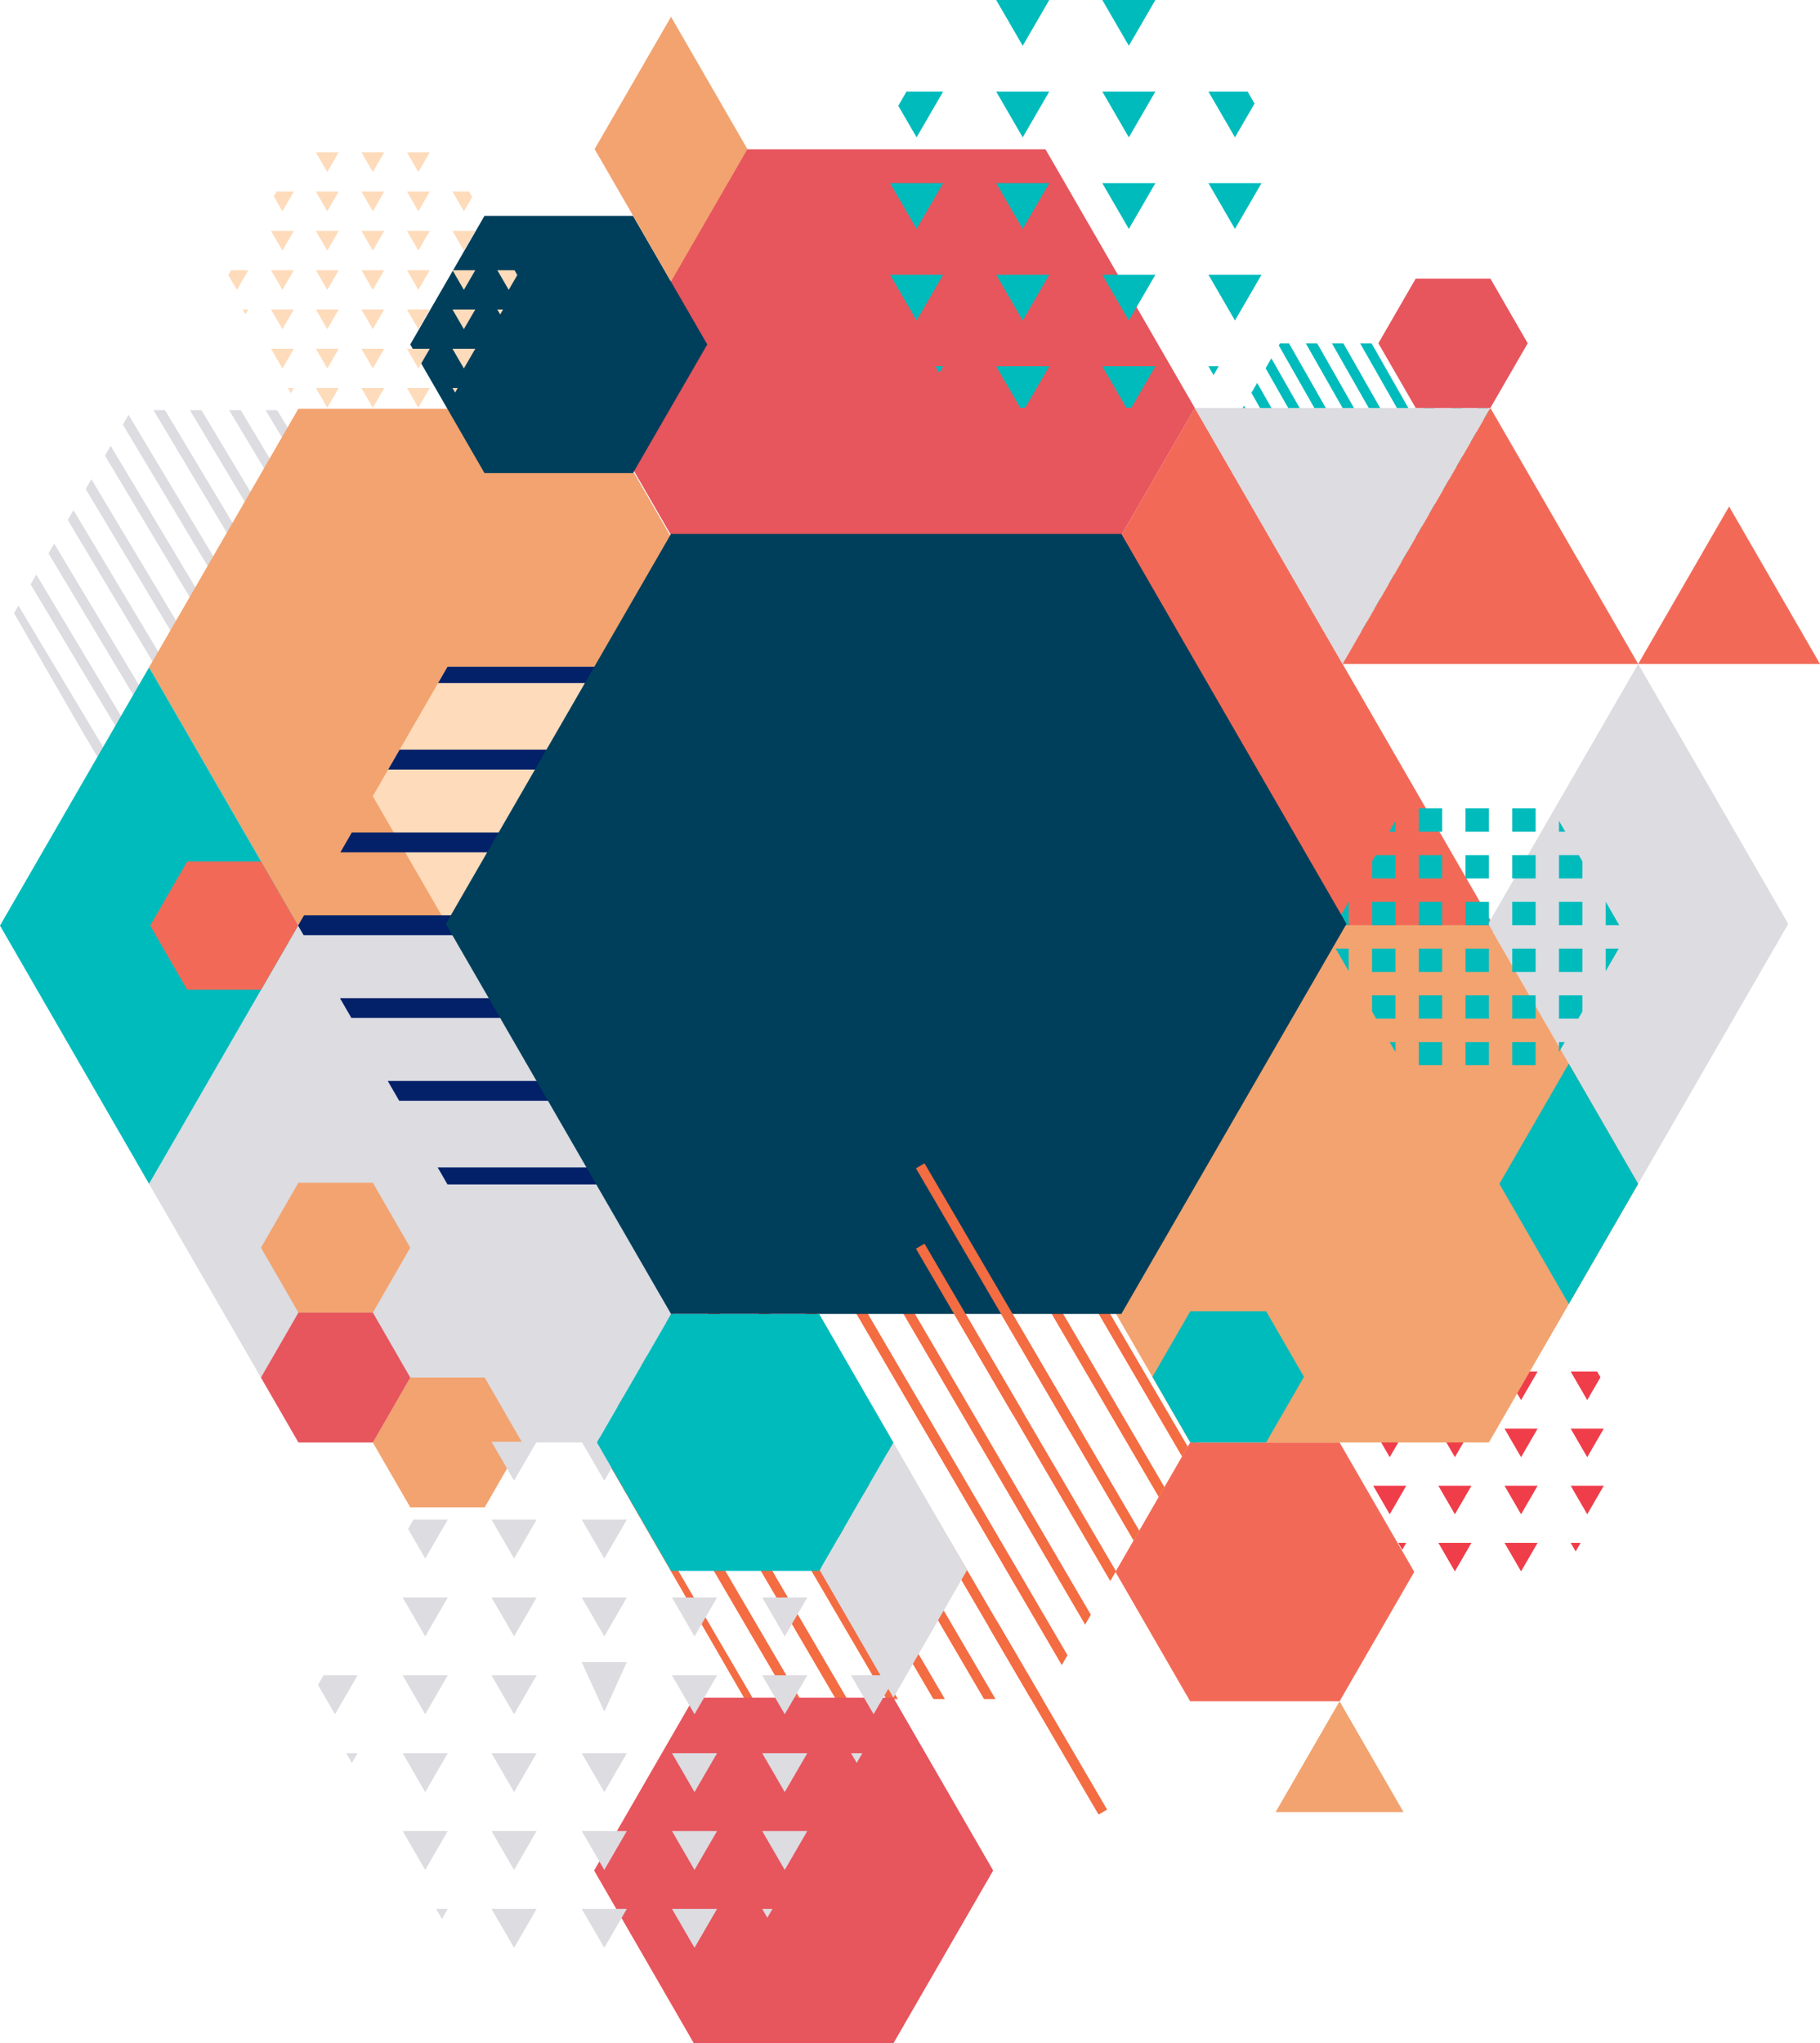 <?xml version="1.0" encoding="UTF-8" standalone="no"?>
<!-- Generator: Adobe Illustrator 17.0.0, SVG Export Plug-In . SVG Version: 6.00 Build 0)  -->

<svg
   xmlns:dc="http://purl.org/dc/elements/1.1/"
   xmlns:cc="http://creativecommons.org/ns#"
   xmlns:rdf="http://www.w3.org/1999/02/22-rdf-syntax-ns#"
   xmlns:svg="http://www.w3.org/2000/svg"
   xmlns="http://www.w3.org/2000/svg"
   xmlns:xlink="http://www.w3.org/1999/xlink"
   xmlns:sodipodi="http://sodipodi.sourceforge.net/DTD/sodipodi-0.dtd"
   xmlns:inkscape="http://www.inkscape.org/namespaces/inkscape"
   version="1.1"
   id="Layer_1"
   x="0px"
   y="0px"
   width="366.991px"
   height="411.979px"
   viewBox="0 0 366.991 411.979"
   enable-background="new 0 0 366.991 411.979"
   xml:space="preserve"
   inkscape:version="0.91 r13725"
   sodipodi:docname="bg2pattern.svg"><defs
     id="defs811" /><sodipodi:namedview
     pagecolor="#ffffff"
     bordercolor="#666666"
     borderopacity="1"
     objecttolerance="10"
     gridtolerance="10"
     guidetolerance="10"
     inkscape:pageopacity="0"
     inkscape:pageshadow="2"
     inkscape:window-width="640"
     inkscape:window-height="480"
     id="namedview809"
     showgrid="false"
     inkscape:zoom="0.57284473"
     inkscape:cx="183.4955"
     inkscape:cy="205.9895"
     inkscape:window-x="0"
     inkscape:window-y="333"
     inkscape:window-maximized="0"
     inkscape:current-layer="Layer_1" /><g
     id="g3"
     transform="matrix(1,0,0,-1,0,411.979)"><g
       id="g5"><g
         id="g7"><defs
           id="defs9"><polygon
             id="SVGID_1_"
             points="292.46,283.239 309.639,312.994 292.46,342.75 258.102,342.75 240.922,312.994 258.102,283.239 " /></defs><clipPath
           id="SVGID_2_"><use
             xlink:href="#SVGID_1_"
             overflow="visible"
             id="use13"
             style="overflow:visible"
             x="0"
             y="0"
             width="100%"
             height="100%" /></clipPath><line
           clip-path="url(#SVGID_2_)"
           stroke-miterlimit="10"
           x1="200.895"
           y1="319.629"
           x2="297.3"
           y2="150.221"
           id="line15"
           style="fill:none;stroke:#00bbbc;stroke-width:2;stroke-miterlimit:10" /><line
           clip-path="url(#SVGID_2_)"
           stroke-miterlimit="10"
           x1="209.173"
           y1="324.341"
           x2="305.579"
           y2="154.933"
           id="line17"
           style="fill:none;stroke:#00bbbc;stroke-width:2;stroke-miterlimit:10" /><line
           clip-path="url(#SVGID_2_)"
           stroke-miterlimit="10"
           x1="217.452"
           y1="329.052"
           x2="313.858"
           y2="159.644"
           id="line19"
           style="fill:none;stroke:#00bbbc;stroke-width:2;stroke-miterlimit:10" /><line
           clip-path="url(#SVGID_2_)"
           stroke-miterlimit="10"
           x1="225.73"
           y1="333.763"
           x2="322.136"
           y2="164.355"
           id="line21"
           style="fill:none;stroke:#00bbbc;stroke-width:2;stroke-miterlimit:10" /><line
           clip-path="url(#SVGID_2_)"
           stroke-miterlimit="10"
           x1="234.009"
           y1="338.474"
           x2="330.415"
           y2="169.066"
           id="line23"
           style="fill:none;stroke:#00bbbc;stroke-width:2;stroke-miterlimit:10" /><line
           clip-path="url(#SVGID_2_)"
           stroke-miterlimit="10"
           x1="167.137"
           y1="301.914"
           x2="263.543"
           y2="132.506"
           id="line25"
           style="fill:none;stroke:#00bbbc;stroke-width:2;stroke-miterlimit:10" /><line
           clip-path="url(#SVGID_2_)"
           stroke-miterlimit="10"
           x1="175.415"
           y1="306.625"
           x2="271.821"
           y2="137.217"
           id="line27"
           style="fill:none;stroke:#00bbbc;stroke-width:2;stroke-miterlimit:10" /><line
           clip-path="url(#SVGID_2_)"
           stroke-miterlimit="10"
           x1="183.694"
           y1="311.336"
           x2="280.1"
           y2="141.928"
           id="line29"
           style="fill:none;stroke:#00bbbc;stroke-width:2;stroke-miterlimit:10" /><line
           clip-path="url(#SVGID_2_)"
           stroke-miterlimit="10"
           x1="191.973"
           y1="316.047"
           x2="288.378"
           y2="146.64"
           id="line31"
           style="fill:none;stroke:#00bbbc;stroke-width:2;stroke-miterlimit:10" /><line
           clip-path="url(#SVGID_2_)"
           stroke-miterlimit="10"
           x1="197.23"
           y1="316.797"
           x2="293.636"
           y2="147.389"
           id="line33"
           style="fill:none;stroke:#00bbbc;stroke-width:2;stroke-miterlimit:10" /><line
           clip-path="url(#SVGID_2_)"
           stroke-miterlimit="10"
           x1="205.509"
           y1="321.508"
           x2="301.914"
           y2="152.1"
           id="line35"
           style="fill:none;stroke:#00bbbc;stroke-width:2;stroke-miterlimit:10" /><line
           clip-path="url(#SVGID_2_)"
           stroke-miterlimit="10"
           x1="213.788"
           y1="326.219"
           x2="310.194"
           y2="156.811"
           id="line37"
           style="fill:none;stroke:#00bbbc;stroke-width:2;stroke-miterlimit:10" /><line
           clip-path="url(#SVGID_2_)"
           stroke-miterlimit="10"
           x1="222.067"
           y1="330.93"
           x2="318.472"
           y2="161.522"
           id="line39"
           style="fill:none;stroke:#00bbbc;stroke-width:2;stroke-miterlimit:10" /><line
           clip-path="url(#SVGID_2_)"
           stroke-miterlimit="10"
           x1="230.345"
           y1="335.642"
           x2="326.751"
           y2="166.233"
           id="line41"
           style="fill:none;stroke:#00bbbc;stroke-width:2;stroke-miterlimit:10" /><line
           clip-path="url(#SVGID_2_)"
           stroke-miterlimit="10"
           x1="163.473"
           y1="299.081"
           x2="259.878"
           y2="129.673"
           id="line43"
           style="fill:none;stroke:#00bbbc;stroke-width:2;stroke-miterlimit:10" /><line
           clip-path="url(#SVGID_2_)"
           stroke-miterlimit="10"
           x1="171.751"
           y1="303.792"
           x2="268.158"
           y2="134.385"
           id="line45"
           style="fill:none;stroke:#00bbbc;stroke-width:2;stroke-miterlimit:10" /><line
           clip-path="url(#SVGID_2_)"
           stroke-miterlimit="10"
           x1="180.03"
           y1="308.504"
           x2="276.436"
           y2="139.096"
           id="line47"
           style="fill:none;stroke:#00bbbc;stroke-width:2;stroke-miterlimit:10" /><line
           clip-path="url(#SVGID_2_)"
           stroke-miterlimit="10"
           x1="188.309"
           y1="313.215"
           x2="284.714"
           y2="143.807"
           id="line49"
           style="fill:none;stroke:#00bbbc;stroke-width:2;stroke-miterlimit:10" /><line
           clip-path="url(#SVGID_2_)"
           stroke-miterlimit="10"
           x1="271.592"
           y1="358.74"
           x2="367.998"
           y2="189.332"
           id="line51"
           style="fill:none;stroke:#00bbbc;stroke-width:2;stroke-miterlimit:10" /><line
           clip-path="url(#SVGID_2_)"
           stroke-miterlimit="10"
           x1="279.871"
           y1="363.451"
           x2="376.277"
           y2="194.043"
           id="line53"
           style="fill:none;stroke:#00bbbc;stroke-width:2;stroke-miterlimit:10" /><line
           clip-path="url(#SVGID_2_)"
           stroke-miterlimit="10"
           x1="288.149"
           y1="368.163"
           x2="384.555"
           y2="198.754"
           id="line55"
           style="fill:none;stroke:#00bbbc;stroke-width:2;stroke-miterlimit:10" /><line
           clip-path="url(#SVGID_2_)"
           stroke-miterlimit="10"
           x1="296.428"
           y1="372.874"
           x2="392.833"
           y2="203.466"
           id="line57"
           style="fill:none;stroke:#00bbbc;stroke-width:2;stroke-miterlimit:10" /><line
           clip-path="url(#SVGID_2_)"
           stroke-miterlimit="10"
           x1="304.707"
           y1="377.585"
           x2="401.113"
           y2="208.177"
           id="line59"
           style="fill:none;stroke:#00bbbc;stroke-width:2;stroke-miterlimit:10" /><line
           clip-path="url(#SVGID_2_)"
           stroke-miterlimit="10"
           x1="237.835"
           y1="341.024"
           x2="334.24"
           y2="171.617"
           id="line61"
           style="fill:none;stroke:#00bbbc;stroke-width:2;stroke-miterlimit:10" /><line
           clip-path="url(#SVGID_2_)"
           stroke-miterlimit="10"
           x1="246.113"
           y1="345.736"
           x2="342.519"
           y2="176.328"
           id="line63"
           style="fill:none;stroke:#00bbbc;stroke-width:2;stroke-miterlimit:10" /><line
           clip-path="url(#SVGID_2_)"
           stroke-miterlimit="10"
           x1="254.391"
           y1="350.447"
           x2="350.797"
           y2="181.039"
           id="line65"
           style="fill:none;stroke:#00bbbc;stroke-width:2;stroke-miterlimit:10" /><line
           clip-path="url(#SVGID_2_)"
           stroke-miterlimit="10"
           x1="262.67"
           y1="355.158"
           x2="359.077"
           y2="185.75"
           id="line67"
           style="fill:none;stroke:#00bbbc;stroke-width:2;stroke-miterlimit:10" /><line
           clip-path="url(#SVGID_2_)"
           stroke-miterlimit="10"
           x1="267.928"
           y1="355.907"
           x2="364.333"
           y2="186.499"
           id="line69"
           style="fill:none;stroke:#00bbbc;stroke-width:2;stroke-miterlimit:10" /><line
           clip-path="url(#SVGID_2_)"
           stroke-miterlimit="10"
           x1="276.207"
           y1="360.619"
           x2="372.613"
           y2="191.211"
           id="line71"
           style="fill:none;stroke:#00bbbc;stroke-width:2;stroke-miterlimit:10" /><line
           clip-path="url(#SVGID_2_)"
           stroke-miterlimit="10"
           x1="284.485"
           y1="365.33"
           x2="380.891"
           y2="195.922"
           id="line73"
           style="fill:none;stroke:#00bbbc;stroke-width:2;stroke-miterlimit:10" /><line
           clip-path="url(#SVGID_2_)"
           stroke-miterlimit="10"
           x1="292.764"
           y1="370.041"
           x2="389.169"
           y2="200.633"
           id="line75"
           style="fill:none;stroke:#00bbbc;stroke-width:2;stroke-miterlimit:10" /><line
           clip-path="url(#SVGID_2_)"
           stroke-miterlimit="10"
           x1="301.043"
           y1="374.752"
           x2="397.449"
           y2="205.344"
           id="line77"
           style="fill:none;stroke:#00bbbc;stroke-width:2;stroke-miterlimit:10" /><line
           clip-path="url(#SVGID_2_)"
           stroke-miterlimit="10"
           x1="242.449"
           y1="342.903"
           x2="338.855"
           y2="173.495"
           id="line79"
           style="fill:none;stroke:#00bbbc;stroke-width:2;stroke-miterlimit:10" /><line
           clip-path="url(#SVGID_2_)"
           stroke-miterlimit="10"
           x1="250.728"
           y1="347.614"
           x2="347.133"
           y2="178.206"
           id="line81"
           style="fill:none;stroke:#00bbbc;stroke-width:2;stroke-miterlimit:10" /><line
           clip-path="url(#SVGID_2_)"
           stroke-miterlimit="10"
           x1="259.006"
           y1="352.326"
           x2="355.413"
           y2="182.918"
           id="line83"
           style="fill:none;stroke:#00bbbc;stroke-width:2;stroke-miterlimit:10" /></g></g><polygon
       points="301.469,224.859 240.922,119.989 180.376,224.859 240.922,329.729 "
       id="polygon85"
       style="fill:#f26a57" /><g
       id="g87"><g
         id="g89"><defs
           id="defs91"><polygon
             id="SVGID_3_"
             points="73.705,247.431 97.33,288.352 73.705,329.272 26.453,329.272 2.827,288.352 26.453,247.431 " /></defs><clipPath
           id="SVGID_4_"><use
             xlink:href="#SVGID_3_"
             overflow="visible"
             id="use95"
             style="overflow:visible"
             x="0"
             y="0"
             width="100%"
             height="100%" /></clipPath><line
           clip-path="url(#SVGID_4_)"
           stroke-miterlimit="10"
           x1="-54.221"
           y1="294.954"
           x2="83.533"
           y2="64.993"
           id="line97"
           style="fill:none;stroke:#dcdce1;stroke-width:2;stroke-miterlimit:10" /><line
           clip-path="url(#SVGID_4_)"
           stroke-miterlimit="10"
           x1="-42.983"
           y1="301.685"
           x2="94.771"
           y2="71.725"
           id="line99"
           style="fill:none;stroke:#dcdce1;stroke-width:2;stroke-miterlimit:10" /><line
           clip-path="url(#SVGID_4_)"
           stroke-miterlimit="10"
           x1="-31.746"
           y1="308.417"
           x2="106.008"
           y2="78.457"
           id="line101"
           style="fill:none;stroke:#dcdce1;stroke-width:2;stroke-miterlimit:10" /><line
           clip-path="url(#SVGID_4_)"
           stroke-miterlimit="10"
           x1="-20.508"
           y1="315.149"
           x2="117.246"
           y2="85.189"
           id="line103"
           style="fill:none;stroke:#dcdce1;stroke-width:2;stroke-miterlimit:10" /><line
           clip-path="url(#SVGID_4_)"
           stroke-miterlimit="10"
           x1="-9.27"
           y1="321.881"
           x2="128.484"
           y2="91.921"
           id="line105"
           style="fill:none;stroke:#dcdce1;stroke-width:2;stroke-miterlimit:10" /><line
           clip-path="url(#SVGID_4_)"
           stroke-miterlimit="10"
           x1="-100.091"
           y1="269.56"
           x2="37.663"
           y2="39.599"
           id="line107"
           style="fill:none;stroke:#dcdce1;stroke-width:2;stroke-miterlimit:10" /><line
           clip-path="url(#SVGID_4_)"
           stroke-miterlimit="10"
           x1="-88.854"
           y1="276.291"
           x2="48.901"
           y2="46.331"
           id="line109"
           style="fill:none;stroke:#dcdce1;stroke-width:2;stroke-miterlimit:10" /><line
           clip-path="url(#SVGID_4_)"
           stroke-miterlimit="10"
           x1="-77.616"
           y1="283.023"
           x2="60.139"
           y2="53.063"
           id="line111"
           style="fill:none;stroke:#dcdce1;stroke-width:2;stroke-miterlimit:10" /><line
           clip-path="url(#SVGID_4_)"
           stroke-miterlimit="10"
           x1="-66.377"
           y1="289.755"
           x2="71.377"
           y2="59.794"
           id="line113"
           style="fill:none;stroke:#dcdce1;stroke-width:2;stroke-miterlimit:10" /><line
           clip-path="url(#SVGID_4_)"
           stroke-miterlimit="10"
           x1="-59.172"
           y1="290.946"
           x2="78.582"
           y2="60.986"
           id="line115"
           style="fill:none;stroke:#dcdce1;stroke-width:2;stroke-miterlimit:10" /><line
           clip-path="url(#SVGID_4_)"
           stroke-miterlimit="10"
           x1="-47.934"
           y1="297.678"
           x2="89.82"
           y2="67.718"
           id="line117"
           style="fill:none;stroke:#dcdce1;stroke-width:2;stroke-miterlimit:10" /><line
           clip-path="url(#SVGID_4_)"
           stroke-miterlimit="10"
           x1="-36.696"
           y1="304.41"
           x2="101.058"
           y2="74.45"
           id="line119"
           style="fill:none;stroke:#dcdce1;stroke-width:2;stroke-miterlimit:10" /><line
           clip-path="url(#SVGID_4_)"
           stroke-miterlimit="10"
           x1="-25.458"
           y1="311.142"
           x2="112.295"
           y2="81.182"
           id="line121"
           style="fill:none;stroke:#dcdce1;stroke-width:2;stroke-miterlimit:10" /><line
           clip-path="url(#SVGID_4_)"
           stroke-miterlimit="10"
           x1="-14.221"
           y1="317.874"
           x2="123.534"
           y2="87.913"
           id="line123"
           style="fill:none;stroke:#dcdce1;stroke-width:2;stroke-miterlimit:10" /><line
           clip-path="url(#SVGID_4_)"
           stroke-miterlimit="10"
           x1="-105.042"
           y1="265.552"
           x2="32.712"
           y2="35.592"
           id="line125"
           style="fill:none;stroke:#dcdce1;stroke-width:2;stroke-miterlimit:10" /><line
           clip-path="url(#SVGID_4_)"
           stroke-miterlimit="10"
           x1="-93.804"
           y1="272.284"
           x2="43.95"
           y2="42.324"
           id="line127"
           style="fill:none;stroke:#dcdce1;stroke-width:2;stroke-miterlimit:10" /><line
           clip-path="url(#SVGID_4_)"
           stroke-miterlimit="10"
           x1="-82.566"
           y1="279.016"
           x2="55.188"
           y2="49.056"
           id="line129"
           style="fill:none;stroke:#dcdce1;stroke-width:2;stroke-miterlimit:10" /><line
           clip-path="url(#SVGID_4_)"
           stroke-miterlimit="10"
           x1="-71.328"
           y1="285.747"
           x2="66.426"
           y2="55.787"
           id="line131"
           style="fill:none;stroke:#dcdce1;stroke-width:2;stroke-miterlimit:10" /><line
           clip-path="url(#SVGID_4_)"
           stroke-miterlimit="10"
           x1="41.78"
           y1="350.899"
           x2="179.534"
           y2="120.939"
           id="line133"
           style="fill:none;stroke:#dcdce1;stroke-width:2;stroke-miterlimit:10" /><line
           clip-path="url(#SVGID_4_)"
           stroke-miterlimit="10"
           x1="53.018"
           y1="357.631"
           x2="190.772"
           y2="127.671"
           id="line135"
           style="fill:none;stroke:#dcdce1;stroke-width:2;stroke-miterlimit:10" /><line
           clip-path="url(#SVGID_4_)"
           stroke-miterlimit="10"
           x1="64.256"
           y1="364.363"
           x2="202.01"
           y2="134.403"
           id="line137"
           style="fill:none;stroke:#dcdce1;stroke-width:2;stroke-miterlimit:10" /><line
           clip-path="url(#SVGID_4_)"
           stroke-miterlimit="10"
           x1="75.494"
           y1="371.095"
           x2="213.248"
           y2="141.135"
           id="line139"
           style="fill:none;stroke:#dcdce1;stroke-width:2;stroke-miterlimit:10" /><line
           clip-path="url(#SVGID_4_)"
           stroke-miterlimit="10"
           x1="86.731"
           y1="377.827"
           x2="224.486"
           y2="147.867"
           id="line141"
           style="fill:none;stroke:#dcdce1;stroke-width:2;stroke-miterlimit:10" /><line
           clip-path="url(#SVGID_4_)"
           stroke-miterlimit="10"
           x1="-4.09"
           y1="325.505"
           x2="133.665"
           y2="95.545"
           id="line143"
           style="fill:none;stroke:#dcdce1;stroke-width:2;stroke-miterlimit:10" /><line
           clip-path="url(#SVGID_4_)"
           stroke-miterlimit="10"
           x1="7.148"
           y1="332.237"
           x2="144.902"
           y2="102.276"
           id="line145"
           style="fill:none;stroke:#dcdce1;stroke-width:2;stroke-miterlimit:10" /><line
           clip-path="url(#SVGID_4_)"
           stroke-miterlimit="10"
           x1="18.386"
           y1="338.969"
           x2="156.14"
           y2="109.008"
           id="line147"
           style="fill:none;stroke:#dcdce1;stroke-width:2;stroke-miterlimit:10" /><line
           clip-path="url(#SVGID_4_)"
           stroke-miterlimit="10"
           x1="29.624"
           y1="345.701"
           x2="167.378"
           y2="115.74"
           id="line149"
           style="fill:none;stroke:#dcdce1;stroke-width:2;stroke-miterlimit:10" /><line
           clip-path="url(#SVGID_4_)"
           stroke-miterlimit="10"
           x1="36.83"
           y1="346.892"
           x2="174.583"
           y2="116.932"
           id="line151"
           style="fill:none;stroke:#dcdce1;stroke-width:2;stroke-miterlimit:10" /><line
           clip-path="url(#SVGID_4_)"
           stroke-miterlimit="10"
           x1="48.067"
           y1="353.624"
           x2="185.821"
           y2="123.663"
           id="line153"
           style="fill:none;stroke:#dcdce1;stroke-width:2;stroke-miterlimit:10" /><line
           clip-path="url(#SVGID_4_)"
           stroke-miterlimit="10"
           x1="59.305"
           y1="360.356"
           x2="197.059"
           y2="130.395"
           id="line155"
           style="fill:none;stroke:#dcdce1;stroke-width:2;stroke-miterlimit:10" /><line
           clip-path="url(#SVGID_4_)"
           stroke-miterlimit="10"
           x1="70.543"
           y1="367.088"
           x2="208.297"
           y2="137.127"
           id="line157"
           style="fill:none;stroke:#dcdce1;stroke-width:2;stroke-miterlimit:10" /><line
           clip-path="url(#SVGID_4_)"
           stroke-miterlimit="10"
           x1="81.781"
           y1="373.82"
           x2="219.535"
           y2="143.859"
           id="line159"
           style="fill:none;stroke:#dcdce1;stroke-width:2;stroke-miterlimit:10" /><line
           clip-path="url(#SVGID_4_)"
           stroke-miterlimit="10"
           x1="2.197"
           y1="328.229"
           x2="139.952"
           y2="98.27"
           id="line161"
           style="fill:none;stroke:#dcdce1;stroke-width:2;stroke-miterlimit:10" /><line
           clip-path="url(#SVGID_4_)"
           stroke-miterlimit="10"
           x1="13.435"
           y1="334.961"
           x2="151.189"
           y2="105.001"
           id="line163"
           style="fill:none;stroke:#dcdce1;stroke-width:2;stroke-miterlimit:10" /><line
           clip-path="url(#SVGID_4_)"
           stroke-miterlimit="10"
           x1="24.673"
           y1="341.693"
           x2="162.427"
           y2="111.733"
           id="line165"
           style="fill:none;stroke:#dcdce1;stroke-width:2;stroke-miterlimit:10" /></g></g><polygon
       points="120.378,225.279 150.484,277.424 120.378,329.569 60.166,329.569 30.06,277.424 60.166,225.279 "
       id="polygon167"
       style="fill:#f2a36f" /><polygon
       points="120.361,225.358 135.425,251.45 120.361,277.541 90.233,277.541 75.17,251.45 90.233,225.358 "
       id="polygon169"
       style="fill:#fedbba" /><g
       id="g171"><g
         id="g173"><defs
           id="defs175"><polygon
             id="SVGID_5_"
             points="210.144,69.414 240.131,121.354 210.144,173.293 150.169,173.293 120.182,121.354 150.169,69.414 " /></defs><clipPath
           id="SVGID_6_"><use
             xlink:href="#SVGID_5_"
             overflow="visible"
             id="use179"
             style="overflow:visible"
             x="0"
             y="0"
             width="100%"
             height="100%" /></clipPath><line
           clip-path="url(#SVGID_6_)"
           stroke-miterlimit="10"
           x1="42.842"
           y1="135.472"
           x2="218.367"
           y2="-164.709"
           id="line181"
           style="fill:none;stroke:#f36c42;stroke-width:2;stroke-miterlimit:10" /><line
           clip-path="url(#SVGID_6_)"
           stroke-miterlimit="10"
           x1="57.511"
           y1="144.049"
           x2="233.037"
           y2="-156.131"
           id="line183"
           style="fill:none;stroke:#f36c42;stroke-width:2;stroke-miterlimit:10" /><line
           clip-path="url(#SVGID_6_)"
           stroke-miterlimit="10"
           x1="72.181"
           y1="152.627"
           x2="247.706"
           y2="-147.554"
           id="line185"
           style="fill:none;stroke:#f36c42;stroke-width:2;stroke-miterlimit:10" /><line
           clip-path="url(#SVGID_6_)"
           stroke-miterlimit="10"
           x1="86.85"
           y1="161.204"
           x2="262.375"
           y2="-138.976"
           id="line187"
           style="fill:none;stroke:#f36c42;stroke-width:2;stroke-miterlimit:10" /><line
           clip-path="url(#SVGID_6_)"
           stroke-miterlimit="10"
           x1="101.52"
           y1="169.782"
           x2="277.045"
           y2="-130.398"
           id="line189"
           style="fill:none;stroke:#f36c42;stroke-width:2;stroke-miterlimit:10" /><line
           clip-path="url(#SVGID_6_)"
           stroke-miterlimit="10"
           x1="-17.006"
           y1="103.162"
           x2="158.52"
           y2="-197.019"
           id="line191"
           style="fill:#022169;stroke:#007481;stroke-width:2;stroke-miterlimit:10" /><line
           clip-path="url(#SVGID_6_)"
           stroke-miterlimit="10"
           x1="-2.337"
           y1="111.74"
           x2="173.189"
           y2="-188.441"
           id="line193"
           style="fill:none;stroke:#f36c42;stroke-width:2;stroke-miterlimit:10" /><line
           clip-path="url(#SVGID_6_)"
           stroke-miterlimit="10"
           x1="12.333"
           y1="120.317"
           x2="187.858"
           y2="-179.863"
           id="line195"
           style="fill:none;stroke:#f36c42;stroke-width:2;stroke-miterlimit:10" /><line
           clip-path="url(#SVGID_6_)"
           stroke-miterlimit="10"
           x1="27.002"
           y1="128.895"
           x2="202.528"
           y2="-171.286"
           id="line197"
           style="fill:none;stroke:#f36c42;stroke-width:2;stroke-miterlimit:10" /><line
           clip-path="url(#SVGID_6_)"
           stroke-miterlimit="10"
           x1="36.365"
           y1="130.342"
           x2="211.891"
           y2="-169.839"
           id="line199"
           style="fill:none;stroke:#f36c42;stroke-width:2;stroke-miterlimit:10" /><line
           clip-path="url(#SVGID_6_)"
           stroke-miterlimit="10"
           x1="51.034"
           y1="138.919"
           x2="226.56"
           y2="-161.261"
           id="line201"
           style="fill:none;stroke:#f36c42;stroke-width:2;stroke-miterlimit:10" /><line
           clip-path="url(#SVGID_6_)"
           stroke-miterlimit="10"
           x1="65.704"
           y1="147.497"
           x2="241.23"
           y2="-152.684"
           id="line203"
           style="fill:none;stroke:#f36c42;stroke-width:2;stroke-miterlimit:10" /><line
           clip-path="url(#SVGID_6_)"
           stroke-miterlimit="10"
           x1="80.373"
           y1="156.075"
           x2="255.899"
           y2="-144.106"
           id="line205"
           style="fill:none;stroke:#f36c42;stroke-width:2;stroke-miterlimit:10" /><line
           clip-path="url(#SVGID_6_)"
           stroke-miterlimit="10"
           x1="95.043"
           y1="164.652"
           x2="270.569"
           y2="-135.528"
           id="line207"
           style="fill:none;stroke:#f36c42;stroke-width:2;stroke-miterlimit:10" /><line
           clip-path="url(#SVGID_6_)"
           stroke-miterlimit="10"
           x1="-23.483"
           y1="98.032"
           x2="152.043"
           y2="-202.148"
           id="line209"
           style="fill:#022169;stroke:#007481;stroke-width:2;stroke-miterlimit:10" /><line
           clip-path="url(#SVGID_6_)"
           stroke-miterlimit="10"
           x1="-8.814"
           y1="106.61"
           x2="166.712"
           y2="-193.571"
           id="line211"
           style="fill:#022169;stroke:#007481;stroke-width:2;stroke-miterlimit:10" /><line
           clip-path="url(#SVGID_6_)"
           stroke-miterlimit="10"
           x1="5.856"
           y1="115.188"
           x2="181.382"
           y2="-184.993"
           id="line213"
           style="fill:none;stroke:#f36c42;stroke-width:2;stroke-miterlimit:10" /><line
           clip-path="url(#SVGID_6_)"
           stroke-miterlimit="10"
           x1="20.525"
           y1="123.765"
           x2="196.051"
           y2="-176.416"
           id="line215"
           style="fill:none;stroke:#f36c42;stroke-width:2;stroke-miterlimit:10" /><line
           clip-path="url(#SVGID_6_)"
           stroke-miterlimit="10"
           x1="168.137"
           y1="206.722"
           x2="343.663"
           y2="-93.459"
           id="line217"
           style="fill:none;stroke:#f36c42;stroke-width:2;stroke-miterlimit:10" /><line
           clip-path="url(#SVGID_6_)"
           stroke-miterlimit="10"
           x1="182.806"
           y1="215.299"
           x2="358.332"
           y2="-84.881"
           id="line219"
           style="fill:none;stroke:#f36c42;stroke-width:2;stroke-miterlimit:10" /><line
           clip-path="url(#SVGID_6_)"
           stroke-miterlimit="10"
           x1="197.476"
           y1="223.877"
           x2="373.001"
           y2="-76.304"
           id="line221"
           style="fill:none;stroke:#f36c42;stroke-width:2;stroke-miterlimit:10" /><line
           clip-path="url(#SVGID_6_)"
           stroke-miterlimit="10"
           x1="212.145"
           y1="232.454"
           x2="387.67"
           y2="-67.726"
           id="line223"
           style="fill:none;stroke:#f36c42;stroke-width:2;stroke-miterlimit:10" /><line
           clip-path="url(#SVGID_6_)"
           stroke-miterlimit="10"
           x1="226.814"
           y1="241.033"
           x2="402.34"
           y2="-59.148"
           id="line225"
           style="fill:none;stroke:#f36c42;stroke-width:2;stroke-miterlimit:10" /><line
           clip-path="url(#SVGID_6_)"
           stroke-miterlimit="10"
           x1="108.289"
           y1="174.412"
           x2="283.815"
           y2="-125.769"
           id="line227"
           style="fill:none;stroke:#f36c42;stroke-width:2;stroke-miterlimit:10" /><line
           clip-path="url(#SVGID_6_)"
           stroke-miterlimit="10"
           x1="122.958"
           y1="182.99"
           x2="298.484"
           y2="-117.191"
           id="line229"
           style="fill:none;stroke:#f36c42;stroke-width:2;stroke-miterlimit:10" /><line
           clip-path="url(#SVGID_6_)"
           stroke-miterlimit="10"
           x1="137.627"
           y1="191.567"
           x2="313.153"
           y2="-108.613"
           id="line231"
           style="fill:none;stroke:#f36c42;stroke-width:2;stroke-miterlimit:10" /><line
           clip-path="url(#SVGID_6_)"
           stroke-miterlimit="10"
           x1="152.297"
           y1="200.145"
           x2="327.823"
           y2="-100.036"
           id="line233"
           style="fill:none;stroke:#f36c42;stroke-width:2;stroke-miterlimit:10" /><line
           clip-path="url(#SVGID_6_)"
           stroke-miterlimit="10"
           x1="161.66"
           y1="201.592"
           x2="337.186"
           y2="-98.589"
           id="line235"
           style="fill:none;stroke:#f36c42;stroke-width:2;stroke-miterlimit:10" /><line
           clip-path="url(#SVGID_6_)"
           stroke-miterlimit="10"
           x1="176.33"
           y1="210.169"
           x2="351.855"
           y2="-90.011"
           id="line237"
           style="fill:none;stroke:#f36c42;stroke-width:2;stroke-miterlimit:10" /><line
           clip-path="url(#SVGID_6_)"
           stroke-miterlimit="10"
           x1="190.999"
           y1="218.747"
           x2="366.525"
           y2="-81.434"
           id="line239"
           style="fill:none;stroke:#f36c42;stroke-width:2;stroke-miterlimit:10" /><line
           clip-path="url(#SVGID_6_)"
           stroke-miterlimit="10"
           x1="205.669"
           y1="227.325"
           x2="381.194"
           y2="-72.856"
           id="line241"
           style="fill:none;stroke:#f36c42;stroke-width:2;stroke-miterlimit:10" /><line
           clip-path="url(#SVGID_6_)"
           stroke-miterlimit="10"
           x1="220.338"
           y1="235.903"
           x2="395.864"
           y2="-64.278"
           id="line243"
           style="fill:none;stroke:#f36c42;stroke-width:2;stroke-miterlimit:10" /><line
           clip-path="url(#SVGID_6_)"
           stroke-miterlimit="10"
           x1="116.481"
           y1="177.86"
           x2="292.007"
           y2="-122.321"
           id="line245"
           style="fill:none;stroke:#f36c42;stroke-width:2;stroke-miterlimit:10" /><line
           clip-path="url(#SVGID_6_)"
           stroke-miterlimit="10"
           x1="131.151"
           y1="186.438"
           x2="306.676"
           y2="-113.743"
           id="line247"
           style="fill:none;stroke:#f36c42;stroke-width:2;stroke-miterlimit:10" /><line
           clip-path="url(#SVGID_6_)"
           stroke-miterlimit="10"
           x1="145.82"
           y1="195.015"
           x2="321.346"
           y2="-105.166"
           id="line249"
           style="fill:none;stroke:#f36c42;stroke-width:2;stroke-miterlimit:10" /></g></g><polygon
       points="360.587,225.702 330.33,173.293 300.072,225.702 330.33,278.109 "
       id="polygon251"
       style="fill:#dcdce1" /><polygon
       points="270.725,278.109 240.922,329.729 300.527,329.729 "
       id="polygon253"
       style="fill:#dcdce1" /><polygon
       points="300.527,329.729 270.725,278.109 330.33,278.109 "
       id="polygon255"
       style="fill:#f26a57" /><polygon
       points="348.66,309.859 330.33,278.109 366.991,278.109 "
       id="polygon257"
       style="fill:#f26a57" /><polygon
       points="270.113,68.962 257.219,46.629 283.006,46.629 "
       id="polygon259"
       style="fill:#f2a36f" /><polygon
       points="120.378,121.148 150.484,173.293 120.378,225.438 60.166,225.438 30.06,173.293 60.166,121.148 "
       id="polygon261"
       style="fill:#dcdce1" /><polygon
       points="210.816,277.583 240.922,329.729 210.816,381.874 150.605,381.874 120.499,329.729 150.605,277.583 "
       id="polygon263"
       style="fill:#e7555d" /><polygon
       points="300.525,329.729 308.053,342.768 300.525,355.808 285.468,355.808 277.94,342.768 285.468,329.729 "
       id="polygon265"
       style="fill:#e7555d" /><polygon
       points="60.12,225.359 30.06,173.293 0,225.359 30.06,277.424 "
       id="polygon267"
       style="fill:#00bbbc" /><polygon
       points="52.662,212.44 60.12,225.358 52.662,238.277 37.744,238.277 30.286,225.358 37.744,212.44 "
       id="polygon269"
       style="fill:#f26a57" /><polygon
       points="127.641,316.595 142.615,342.529 127.641,368.463 97.695,368.463 82.722,342.529 97.695,316.595 "
       id="polygon271"
       style="fill:#003f5b" /><polygon
       points="75.184,147.329 82.722,160.418 75.184,173.509 60.172,173.509 52.626,160.418 60.184,147.329 "
       id="polygon273"
       style="fill:#f2a36f" /><polygon
       points="97.733,108.059 105.271,121.148 97.733,134.238 82.722,134.238 75.175,121.148 82.733,108.059 "
       id="polygon275"
       style="fill:#f2a36f" /><polygon
       points="75.184,121.148 82.722,134.238 75.184,147.329 60.172,147.329 52.626,134.238 60.184,121.148 "
       id="polygon277"
       style="fill:#e7555d" /><polygon
       points="194.999,95.415 180.143,69.682 165.286,95.415 180.143,121.148 "
       id="polygon279"
       style="fill:#dcdce1" /><polygon
       points="119.902,381.917 135.307,408.598 150.71,381.917 135.307,355.236 "
       id="polygon281"
       style="fill:#f2a36f" /><polygon
       points="239.985,121.148 224.92,95.055 239.985,68.962 270.116,68.962 285.18,95.055 270.116,121.148 "
       id="polygon283"
       style="fill:#f26a57" /><polygon
       points="180.148,0 200.265,34.842 180.148,69.684 139.917,69.684 119.8,34.842 139.917,0 "
       id="polygon285"
       style="fill:#e7555d" /><g
       id="g287"><g
         id="g289"><defs
           id="defs291"><polygon
             id="SVGID_7_"
             points="315.345,95.055 330.357,121.056 315.345,147.057 285.322,147.057 270.31,121.056 285.322,95.055 " /></defs><clipPath
           id="SVGID_8_"><use
             xlink:href="#SVGID_7_"
             overflow="visible"
             id="use295"
             style="overflow:visible"
             x="0"
             y="0"
             width="100%"
             height="100%" /></clipPath><polygon
           clip-path="url(#SVGID_8_)"
           points="263.55,146.958 270.222,146.958 266.886,141.202 "
           id="polygon297"
           style="fill:#ef3d49" /><polygon
           clip-path="url(#SVGID_8_)"
           points="276.893,146.958 283.565,146.958 280.229,141.202 "
           id="polygon299"
           style="fill:#ef3d49" /><polygon
           clip-path="url(#SVGID_8_)"
           points="290.035,146.958 296.706,146.958 293.37,141.202 "
           id="polygon301"
           style="fill:#ef3d49" /><polygon
           clip-path="url(#SVGID_8_)"
           points="303.377,146.958 310.048,146.958 306.713,141.202 "
           id="polygon303"
           style="fill:#ef3d49" /><polygon
           clip-path="url(#SVGID_8_)"
           points="316.72,146.958 323.391,146.958 320.056,141.202 "
           id="polygon305"
           style="fill:#ef3d49" /><polygon
           clip-path="url(#SVGID_8_)"
           points="330.063,146.958 336.735,146.958 333.399,141.202 "
           id="polygon307"
           style="fill:#ef3d49" /><polygon
           clip-path="url(#SVGID_8_)"
           points="343.204,146.958 349.875,146.958 346.539,141.202 "
           id="polygon309"
           style="fill:#ef3d49" /><polygon
           clip-path="url(#SVGID_8_)"
           points="356.547,146.958 363.218,146.958 359.882,141.202 "
           id="polygon311"
           style="fill:#ef3d49" /><polygon
           clip-path="url(#SVGID_8_)"
           points="263.55,135.446 270.222,135.446 266.886,129.69 "
           id="polygon313"
           style="fill:#ef3d49" /><polygon
           clip-path="url(#SVGID_8_)"
           points="276.893,135.446 283.565,135.446 280.229,129.69 "
           id="polygon315"
           style="fill:#ef3d49" /><polygon
           clip-path="url(#SVGID_8_)"
           points="290.035,135.446 296.706,135.446 293.37,129.69 "
           id="polygon317"
           style="fill:#ef3d49" /><polygon
           clip-path="url(#SVGID_8_)"
           points="303.377,135.446 310.048,135.446 306.713,129.69 "
           id="polygon319"
           style="fill:#ef3d49" /><polygon
           clip-path="url(#SVGID_8_)"
           points="316.72,135.446 323.391,135.446 320.056,129.69 "
           id="polygon321"
           style="fill:#ef3d49" /><polygon
           clip-path="url(#SVGID_8_)"
           points="330.063,135.446 336.735,135.446 333.399,129.69 "
           id="polygon323"
           style="fill:#ef3d49" /><polygon
           clip-path="url(#SVGID_8_)"
           points="343.204,135.446 349.875,135.446 346.539,129.69 "
           id="polygon325"
           style="fill:#ef3d49" /><polygon
           clip-path="url(#SVGID_8_)"
           points="356.547,135.446 363.218,135.446 359.882,129.69 "
           id="polygon327"
           style="fill:#ef3d49" /><polygon
           clip-path="url(#SVGID_8_)"
           points="263.55,123.934 270.222,123.934 266.886,118.178 "
           id="polygon329"
           style="fill:#ef3d49" /><polygon
           clip-path="url(#SVGID_8_)"
           points="276.893,123.934 283.565,123.934 280.229,118.178 "
           id="polygon331"
           style="fill:#ef3d49" /><polygon
           clip-path="url(#SVGID_8_)"
           points="290.035,123.934 296.706,123.934 293.371,118.178 "
           id="polygon333"
           style="fill:#ef3d49" /><polygon
           clip-path="url(#SVGID_8_)"
           points="303.377,123.934 310.048,123.934 306.713,118.178 "
           id="polygon335"
           style="fill:#ef3d49" /><polygon
           clip-path="url(#SVGID_8_)"
           points="316.72,123.934 323.391,123.934 320.056,118.178 "
           id="polygon337"
           style="fill:#ef3d49" /><polygon
           clip-path="url(#SVGID_8_)"
           points="330.063,123.934 336.735,123.934 333.399,118.178 "
           id="polygon339"
           style="fill:#ef3d49" /><polygon
           clip-path="url(#SVGID_8_)"
           points="343.204,123.934 349.875,123.934 346.539,118.178 "
           id="polygon341"
           style="fill:#ef3d49" /><polygon
           clip-path="url(#SVGID_8_)"
           points="356.547,123.934 363.218,123.934 359.882,118.178 "
           id="polygon343"
           style="fill:#ef3d49" /><polygon
           clip-path="url(#SVGID_8_)"
           points="263.55,112.422 270.222,112.422 266.886,106.666 "
           id="polygon345"
           style="fill:#ef3d49" /><polygon
           clip-path="url(#SVGID_8_)"
           points="276.893,112.422 283.565,112.422 280.229,106.666 "
           id="polygon347"
           style="fill:#ef3d49" /><polygon
           clip-path="url(#SVGID_8_)"
           points="290.035,112.422 296.706,112.422 293.37,106.666 "
           id="polygon349"
           style="fill:#ef3d49" /><polygon
           clip-path="url(#SVGID_8_)"
           points="303.377,112.422 310.048,112.422 306.713,106.666 "
           id="polygon351"
           style="fill:#ef3d49" /><polygon
           clip-path="url(#SVGID_8_)"
           points="316.72,112.422 323.391,112.422 320.056,106.666 "
           id="polygon353"
           style="fill:#ef3d49" /><polygon
           clip-path="url(#SVGID_8_)"
           points="330.063,112.422 336.735,112.422 333.399,106.666 "
           id="polygon355"
           style="fill:#ef3d49" /><polygon
           clip-path="url(#SVGID_8_)"
           points="343.204,112.422 349.875,112.422 346.539,106.666 "
           id="polygon357"
           style="fill:#ef3d49" /><polygon
           clip-path="url(#SVGID_8_)"
           points="356.547,112.422 363.218,112.422 359.882,106.666 "
           id="polygon359"
           style="fill:#ef3d49" /><polygon
           clip-path="url(#SVGID_8_)"
           points="263.55,100.91 270.222,100.91 266.886,95.154 "
           id="polygon361"
           style="fill:#ef3d49" /><polygon
           clip-path="url(#SVGID_8_)"
           points="276.893,100.91 283.565,100.91 280.229,95.154 "
           id="polygon363"
           style="fill:#ef3d49" /><polygon
           clip-path="url(#SVGID_8_)"
           points="290.035,100.91 296.706,100.91 293.37,95.154 "
           id="polygon365"
           style="fill:#ef3d49" /><polygon
           clip-path="url(#SVGID_8_)"
           points="303.377,100.91 310.048,100.91 306.713,95.154 "
           id="polygon367"
           style="fill:#ef3d49" /><polygon
           clip-path="url(#SVGID_8_)"
           points="316.72,100.91 323.391,100.91 320.056,95.154 "
           id="polygon369"
           style="fill:#ef3d49" /><polygon
           clip-path="url(#SVGID_8_)"
           points="330.063,100.91 336.735,100.91 333.399,95.154 "
           id="polygon371"
           style="fill:#ef3d49" /><polygon
           clip-path="url(#SVGID_8_)"
           points="343.204,100.91 349.875,100.91 346.539,95.154 "
           id="polygon373"
           style="fill:#ef3d49" /><polygon
           clip-path="url(#SVGID_8_)"
           points="356.547,100.91 363.218,100.91 359.882,95.154 "
           id="polygon375"
           style="fill:#ef3d49" /><polygon
           clip-path="url(#SVGID_8_)"
           points="263.55,89.398 270.222,89.398 266.886,83.643 "
           id="polygon377"
           style="fill:#ef3d49" /><polygon
           clip-path="url(#SVGID_8_)"
           points="276.893,89.398 283.565,89.398 280.229,83.643 "
           id="polygon379"
           style="fill:#ef3d49" /><polygon
           clip-path="url(#SVGID_8_)"
           points="290.035,89.398 296.706,89.398 293.371,83.643 "
           id="polygon381"
           style="fill:#ef3d49" /><polygon
           clip-path="url(#SVGID_8_)"
           points="303.377,89.398 310.048,89.398 306.713,83.643 "
           id="polygon383"
           style="fill:#ef3d49" /><polygon
           clip-path="url(#SVGID_8_)"
           points="316.72,89.398 323.391,89.398 320.056,83.643 "
           id="polygon385"
           style="fill:#ef3d49" /><polygon
           clip-path="url(#SVGID_8_)"
           points="330.063,89.398 336.735,89.398 333.399,83.643 "
           id="polygon387"
           style="fill:#ef3d49" /><polygon
           clip-path="url(#SVGID_8_)"
           points="343.204,89.398 349.875,89.398 346.539,83.643 "
           id="polygon389"
           style="fill:#ef3d49" /><polygon
           clip-path="url(#SVGID_8_)"
           points="356.547,89.398 363.218,89.398 359.882,83.643 "
           id="polygon391"
           style="fill:#ef3d49" /><polygon
           clip-path="url(#SVGID_8_)"
           points="263.55,77.886 270.222,77.886 266.886,72.13 "
           id="polygon393"
           style="fill:#ef3d49" /><polygon
           clip-path="url(#SVGID_8_)"
           points="276.893,77.886 283.565,77.886 280.229,72.13 "
           id="polygon395"
           style="fill:#ef3d49" /><polygon
           clip-path="url(#SVGID_8_)"
           points="290.035,77.886 296.706,77.886 293.37,72.13 "
           id="polygon397"
           style="fill:#ef3d49" /><polygon
           clip-path="url(#SVGID_8_)"
           points="303.377,77.886 310.048,77.886 306.713,72.13 "
           id="polygon399"
           style="fill:#ef3d49" /><polygon
           clip-path="url(#SVGID_8_)"
           points="316.72,77.886 323.391,77.886 320.056,72.13 "
           id="polygon401"
           style="fill:#ef3d49" /><polygon
           clip-path="url(#SVGID_8_)"
           points="330.063,77.886 336.735,77.886 333.399,72.13 "
           id="polygon403"
           style="fill:#ef3d49" /><polygon
           clip-path="url(#SVGID_8_)"
           points="343.204,77.886 349.875,77.886 346.539,72.13 "
           id="polygon405"
           style="fill:#ef3d49" /><polygon
           clip-path="url(#SVGID_8_)"
           points="356.547,77.886 363.218,77.886 359.882,72.13 "
           id="polygon407"
           style="fill:#ef3d49" /><polygon
           clip-path="url(#SVGID_8_)"
           points="263.55,66.374 270.222,66.374 266.886,60.618 "
           id="polygon409"
           style="fill:#ef3d49" /><polygon
           clip-path="url(#SVGID_8_)"
           points="276.893,66.374 283.565,66.374 280.229,60.618 "
           id="polygon411"
           style="fill:#ef3d49" /><polygon
           clip-path="url(#SVGID_8_)"
           points="290.035,66.374 296.706,66.374 293.37,60.618 "
           id="polygon413"
           style="fill:#ef3d49" /><polygon
           clip-path="url(#SVGID_8_)"
           points="303.377,66.374 310.048,66.374 306.713,60.618 "
           id="polygon415"
           style="fill:#ef3d49" /><polygon
           clip-path="url(#SVGID_8_)"
           points="316.72,66.374 323.391,66.374 320.056,60.618 "
           id="polygon417"
           style="fill:#ef3d49" /><polygon
           clip-path="url(#SVGID_8_)"
           points="330.063,66.374 336.735,66.374 333.399,60.618 "
           id="polygon419"
           style="fill:#ef3d49" /><polygon
           clip-path="url(#SVGID_8_)"
           points="343.204,66.374 349.875,66.374 346.539,60.618 "
           id="polygon421"
           style="fill:#ef3d49" /><polygon
           clip-path="url(#SVGID_8_)"
           points="356.547,66.374 363.218,66.374 359.882,60.618 "
           id="polygon423"
           style="fill:#ef3d49" /><polygon
           clip-path="url(#SVGID_8_)"
           points="263.55,54.862 270.222,54.862 266.886,49.106 "
           id="polygon425"
           style="fill:#ef3d49" /><polygon
           clip-path="url(#SVGID_8_)"
           points="276.893,54.862 283.565,54.862 280.229,49.106 "
           id="polygon427"
           style="fill:#ef3d49" /><polygon
           clip-path="url(#SVGID_8_)"
           points="290.035,54.862 296.706,54.862 293.37,49.106 "
           id="polygon429"
           style="fill:#ef3d49" /><polygon
           clip-path="url(#SVGID_8_)"
           points="303.377,54.862 310.048,54.862 306.713,49.106 "
           id="polygon431"
           style="fill:#ef3d49" /><polygon
           clip-path="url(#SVGID_8_)"
           points="316.72,54.862 323.391,54.862 320.056,49.106 "
           id="polygon433"
           style="fill:#ef3d49" /><polygon
           clip-path="url(#SVGID_8_)"
           points="330.063,54.862 336.735,54.862 333.399,49.106 "
           id="polygon435"
           style="fill:#ef3d49" /><polygon
           clip-path="url(#SVGID_8_)"
           points="343.204,54.862 349.875,54.862 346.539,49.106 "
           id="polygon437"
           style="fill:#ef3d49" /><polygon
           clip-path="url(#SVGID_8_)"
           points="356.547,54.862 363.218,54.862 359.882,49.106 "
           id="polygon439"
           style="fill:#ef3d49" /><polygon
           clip-path="url(#SVGID_8_)"
           points="263.55,43.35 270.222,43.35 266.886,37.594 "
           id="polygon441"
           style="fill:#ef3d49" /><polygon
           clip-path="url(#SVGID_8_)"
           points="276.893,43.35 283.565,43.35 280.229,37.594 "
           id="polygon443"
           style="fill:#ef3d49" /><polygon
           clip-path="url(#SVGID_8_)"
           points="290.035,43.35 296.706,43.35 293.37,37.594 "
           id="polygon445"
           style="fill:#ef3d49" /><polygon
           clip-path="url(#SVGID_8_)"
           points="303.377,43.35 310.048,43.35 306.713,37.594 "
           id="polygon447"
           style="fill:#ef3d49" /><polygon
           clip-path="url(#SVGID_8_)"
           points="316.72,43.35 323.391,43.35 320.056,37.594 "
           id="polygon449"
           style="fill:#ef3d49" /><polygon
           clip-path="url(#SVGID_8_)"
           points="330.063,43.35 336.735,43.35 333.399,37.594 "
           id="polygon451"
           style="fill:#ef3d49" /><polygon
           clip-path="url(#SVGID_8_)"
           points="343.204,43.35 349.875,43.35 346.539,37.594 "
           id="polygon453"
           style="fill:#ef3d49" /><polygon
           clip-path="url(#SVGID_8_)"
           points="356.547,43.35 363.218,43.35 359.882,37.594 "
           id="polygon455"
           style="fill:#ef3d49" /><polygon
           clip-path="url(#SVGID_8_)"
           points="263.55,31.838 270.222,31.838 266.886,26.083 "
           id="polygon457"
           style="fill:#ef3d49" /><polygon
           clip-path="url(#SVGID_8_)"
           points="276.893,31.838 283.565,31.838 280.229,26.083 "
           id="polygon459"
           style="fill:#ef3d49" /><polygon
           clip-path="url(#SVGID_8_)"
           points="290.035,31.838 296.706,31.838 293.37,26.083 "
           id="polygon461"
           style="fill:#ef3d49" /><polygon
           clip-path="url(#SVGID_8_)"
           points="303.377,31.838 310.048,31.838 306.713,26.083 "
           id="polygon463"
           style="fill:#ef3d49" /><polygon
           clip-path="url(#SVGID_8_)"
           points="316.72,31.838 323.391,31.838 320.056,26.083 "
           id="polygon465"
           style="fill:#ef3d49" /><polygon
           clip-path="url(#SVGID_8_)"
           points="330.063,31.838 336.735,31.838 333.399,26.083 "
           id="polygon467"
           style="fill:#ef3d49" /><polygon
           clip-path="url(#SVGID_8_)"
           points="343.204,31.838 349.875,31.838 346.539,26.083 "
           id="polygon469"
           style="fill:#ef3d49" /><polygon
           clip-path="url(#SVGID_8_)"
           points="356.547,31.838 363.218,31.838 359.882,26.083 "
           id="polygon471"
           style="fill:#ef3d49" /></g></g><g
       id="g473"><defs
         id="defs475"><polygon
           id="SVGID_9_"
           points="90.027,329.814 104.879,355.538 90.027,381.262 60.324,381.262 45.472,355.538 60.324,329.814 " /></defs><clipPath
         id="SVGID_10_"><use
           xlink:href="#SVGID_9_"
           overflow="visible"
           id="use479"
           style="overflow:visible"
           x="0"
           y="0"
           width="100%"
           height="100%" /></clipPath><polygon
         clip-path="url(#SVGID_10_)"
         points="63.699,381.262 68.289,381.262 65.994,377.301 "
         id="polygon481"
         style="fill:#fedbba" /><polygon
         clip-path="url(#SVGID_10_)"
         points="72.88,381.262 77.471,381.262 75.175,377.301 "
         id="polygon483"
         style="fill:#fedbba" /><polygon
         clip-path="url(#SVGID_10_)"
         points="82.062,381.262 86.652,381.262 84.357,377.301 "
         id="polygon485"
         style="fill:#fedbba" /><polygon
         clip-path="url(#SVGID_10_)"
         points="54.657,373.341 59.247,373.341 56.952,369.38 "
         id="polygon487"
         style="fill:#fedbba" /><polygon
         clip-path="url(#SVGID_10_)"
         points="63.699,373.341 68.289,373.341 65.994,369.38 "
         id="polygon489"
         style="fill:#fedbba" /><polygon
         clip-path="url(#SVGID_10_)"
         points="72.88,373.341 77.471,373.341 75.175,369.38 "
         id="polygon491"
         style="fill:#fedbba" /><polygon
         clip-path="url(#SVGID_10_)"
         points="82.062,373.341 86.652,373.341 84.357,369.38 "
         id="polygon493"
         style="fill:#fedbba" /><polygon
         clip-path="url(#SVGID_10_)"
         points="91.243,373.341 95.834,373.341 93.538,369.38 "
         id="polygon495"
         style="fill:#fedbba" /><polygon
         clip-path="url(#SVGID_10_)"
         points="45.476,365.419 50.066,365.419 47.771,361.459 "
         id="polygon497"
         style="fill:#fedbba" /><polygon
         clip-path="url(#SVGID_10_)"
         points="54.657,365.419 59.247,365.419 56.952,361.459 "
         id="polygon499"
         style="fill:#fedbba" /><polygon
         clip-path="url(#SVGID_10_)"
         points="63.699,365.419 68.289,365.419 65.994,361.459 "
         id="polygon501"
         style="fill:#fedbba" /><polygon
         clip-path="url(#SVGID_10_)"
         points="72.88,365.419 77.471,365.419 75.175,361.459 "
         id="polygon503"
         style="fill:#fedbba" /><polygon
         clip-path="url(#SVGID_10_)"
         points="82.062,365.419 86.652,365.419 84.357,361.459 "
         id="polygon505"
         style="fill:#fedbba" /><polygon
         clip-path="url(#SVGID_10_)"
         points="91.243,365.419 95.834,365.419 93.538,361.459 "
         id="polygon507"
         style="fill:#fedbba" /><polygon
         clip-path="url(#SVGID_10_)"
         points="100.285,365.419 104.876,365.419 102.58,361.459 "
         id="polygon509"
         style="fill:#fedbba" /><polygon
         clip-path="url(#SVGID_10_)"
         points="45.476,357.498 50.066,357.498 47.771,353.537 "
         id="polygon511"
         style="fill:#fedbba" /><polygon
         clip-path="url(#SVGID_10_)"
         points="54.657,357.498 59.247,357.498 56.952,353.537 "
         id="polygon513"
         style="fill:#fedbba" /><polygon
         clip-path="url(#SVGID_10_)"
         points="63.699,357.498 68.289,357.498 65.994,353.537 "
         id="polygon515"
         style="fill:#fedbba" /><polygon
         clip-path="url(#SVGID_10_)"
         points="72.88,357.498 77.471,357.498 75.175,353.537 "
         id="polygon517"
         style="fill:#fedbba" /><polygon
         clip-path="url(#SVGID_10_)"
         points="82.062,357.498 86.652,357.498 84.357,353.537 "
         id="polygon519"
         style="fill:#fedbba" /><polygon
         clip-path="url(#SVGID_10_)"
         points="91.243,357.498 95.834,357.498 93.538,353.537 "
         id="polygon521"
         style="fill:#fedbba" /><polygon
         clip-path="url(#SVGID_10_)"
         points="100.285,357.498 104.876,357.498 102.58,353.537 "
         id="polygon523"
         style="fill:#fedbba" /><polygon
         clip-path="url(#SVGID_10_)"
         points="45.476,349.577 50.066,349.577 47.771,345.616 "
         id="polygon525"
         style="fill:#fedbba" /><polygon
         clip-path="url(#SVGID_10_)"
         points="54.657,349.577 59.247,349.577 56.952,345.616 "
         id="polygon527"
         style="fill:#fedbba" /><polygon
         clip-path="url(#SVGID_10_)"
         points="63.699,349.577 68.289,349.577 65.994,345.616 "
         id="polygon529"
         style="fill:#fedbba" /><polygon
         clip-path="url(#SVGID_10_)"
         points="72.88,349.577 77.471,349.577 75.175,345.616 "
         id="polygon531"
         style="fill:#fedbba" /><polygon
         clip-path="url(#SVGID_10_)"
         points="82.062,349.577 86.652,349.577 84.357,345.616 "
         id="polygon533"
         style="fill:#fedbba" /><polygon
         clip-path="url(#SVGID_10_)"
         points="91.243,349.577 95.834,349.577 93.538,345.616 "
         id="polygon535"
         style="fill:#fedbba" /><polygon
         clip-path="url(#SVGID_10_)"
         points="100.285,349.577 104.876,349.577 102.58,345.616 "
         id="polygon537"
         style="fill:#fedbba" /><polygon
         clip-path="url(#SVGID_10_)"
         points="54.657,341.655 59.247,341.655 56.952,337.694 "
         id="polygon539"
         style="fill:#fedbba" /><polygon
         clip-path="url(#SVGID_10_)"
         points="63.699,341.655 68.289,341.655 65.994,337.694 "
         id="polygon541"
         style="fill:#fedbba" /><polygon
         clip-path="url(#SVGID_10_)"
         points="72.88,341.655 77.471,341.655 75.175,337.694 "
         id="polygon543"
         style="fill:#fedbba" /><polygon
         clip-path="url(#SVGID_10_)"
         points="82.062,341.655 86.652,341.655 84.357,337.694 "
         id="polygon545"
         style="fill:#fedbba" /><polygon
         clip-path="url(#SVGID_10_)"
         points="91.243,341.655 95.834,341.655 93.538,337.694 "
         id="polygon547"
         style="fill:#fedbba" /><polygon
         clip-path="url(#SVGID_10_)"
         points="54.657,333.734 59.247,333.734 56.952,329.773 "
         id="polygon549"
         style="fill:#fedbba" /><polygon
         clip-path="url(#SVGID_10_)"
         points="63.699,333.734 68.289,333.734 65.994,329.773 "
         id="polygon551"
         style="fill:#fedbba" /><polygon
         clip-path="url(#SVGID_10_)"
         points="72.88,333.734 77.471,333.734 75.175,329.773 "
         id="polygon553"
         style="fill:#fedbba" /><polygon
         clip-path="url(#SVGID_10_)"
         points="82.062,333.734 86.652,333.734 84.357,329.773 "
         id="polygon555"
         style="fill:#fedbba" /><polygon
         clip-path="url(#SVGID_10_)"
         points="91.243,333.734 95.834,333.734 93.538,329.773 "
         id="polygon557"
         style="fill:#fedbba" /></g><g
       id="g559"><g
         id="g561"><defs
           id="defs563"><polygon
             id="SVGID_11_"
             points="240.911,329.774 264.641,370.876 240.911,411.979 193.45,411.979 169.72,370.876 193.45,329.774 " /></defs><clipPath
           id="SVGID_12_"><use
             xlink:href="#SVGID_11_"
             overflow="visible"
             id="use567"
             style="overflow:visible"
             x="0"
             y="0"
             width="100%"
             height="100%" /></clipPath><polygon
           clip-path="url(#SVGID_12_)"
           points="200.874,411.979 211.574,411.979 206.224,402.747 "
           id="polygon569"
           style="fill:#00bbbc" /><polygon
           clip-path="url(#SVGID_12_)"
           points="222.273,411.979 232.973,411.979 227.624,402.747 "
           id="polygon571"
           style="fill:#00bbbc" /><polygon
           clip-path="url(#SVGID_12_)"
           points="179.475,393.516 190.174,393.516 184.824,384.284 "
           id="polygon573"
           style="fill:#00bbbc" /><polygon
           clip-path="url(#SVGID_12_)"
           points="200.874,393.516 211.574,393.516 206.224,384.284 "
           id="polygon575"
           style="fill:#00bbbc" /><polygon
           clip-path="url(#SVGID_12_)"
           points="222.273,393.516 232.973,393.516 227.624,384.284 "
           id="polygon577"
           style="fill:#00bbbc" /><polygon
           clip-path="url(#SVGID_12_)"
           points="243.673,393.516 254.373,393.516 249.023,384.284 "
           id="polygon579"
           style="fill:#00bbbc" /><polygon
           clip-path="url(#SVGID_12_)"
           points="179.475,375.052 190.174,375.052 184.824,365.821 "
           id="polygon581"
           style="fill:#00bbbc" /><polygon
           clip-path="url(#SVGID_12_)"
           points="200.874,375.052 211.574,375.052 206.224,365.821 "
           id="polygon583"
           style="fill:#00bbbc" /><polygon
           clip-path="url(#SVGID_12_)"
           points="222.273,375.052 232.973,375.052 227.624,365.821 "
           id="polygon585"
           style="fill:#00bbbc" /><polygon
           clip-path="url(#SVGID_12_)"
           points="243.673,375.052 254.373,375.052 249.023,365.821 "
           id="polygon587"
           style="fill:#00bbbc" /><polygon
           clip-path="url(#SVGID_12_)"
           points="179.475,356.589 190.174,356.589 184.824,347.357 "
           id="polygon589"
           style="fill:#00bbbc" /><polygon
           clip-path="url(#SVGID_12_)"
           points="200.874,356.589 211.574,356.589 206.224,347.357 "
           id="polygon591"
           style="fill:#00bbbc" /><polygon
           clip-path="url(#SVGID_12_)"
           points="222.273,356.589 232.973,356.589 227.624,347.357 "
           id="polygon593"
           style="fill:#00bbbc" /><polygon
           clip-path="url(#SVGID_12_)"
           points="243.673,356.589 254.373,356.589 249.023,347.357 "
           id="polygon595"
           style="fill:#00bbbc" /><polygon
           clip-path="url(#SVGID_12_)"
           points="179.475,338.126 190.174,338.126 184.824,328.895 "
           id="polygon597"
           style="fill:#00bbbc" /><polygon
           clip-path="url(#SVGID_12_)"
           points="200.874,338.126 211.574,338.126 206.224,328.895 "
           id="polygon599"
           style="fill:#00bbbc" /><polygon
           clip-path="url(#SVGID_12_)"
           points="222.273,338.126 232.973,338.126 227.624,328.895 "
           id="polygon601"
           style="fill:#00bbbc" /><polygon
           clip-path="url(#SVGID_12_)"
           points="243.673,338.126 254.373,338.126 249.023,328.895 "
           id="polygon603"
           style="fill:#00bbbc" /></g></g><g
       id="g605"><defs
         id="defs607"><polygon
           id="SVGID_13_"
           points="151.282,19.344 180.71,70.316 151.282,121.289 92.423,121.289 62.994,70.316 92.423,19.344 " /></defs><clipPath
         id="SVGID_14_"><use
           xlink:href="#SVGID_13_"
           overflow="visible"
           id="use611"
           style="overflow:visible"
           x="0"
           y="0"
           width="100%"
           height="100%" /></clipPath><polygon
         clip-path="url(#SVGID_14_)"
         points="99.111,121.289 108.207,121.289 103.659,113.441 "
         id="polygon613"
         style="fill:#dcdce1" /><polygon
         clip-path="url(#SVGID_14_)"
         points="117.304,121.289 126.4,121.289 121.852,113.441 "
         id="polygon615"
         style="fill:#dcdce1" /><polygon
         clip-path="url(#SVGID_14_)"
         points="135.497,121.289 144.593,121.289 140.045,113.441 "
         id="polygon617"
         style="fill:#dcdce1" /><polygon
         clip-path="url(#SVGID_14_)"
         points="81.193,105.593 90.29,105.593 85.742,97.745 "
         id="polygon619"
         style="fill:#dcdce1" /><polygon
         clip-path="url(#SVGID_14_)"
         points="99.111,105.593 108.207,105.593 103.659,97.745 "
         id="polygon621"
         style="fill:#dcdce1" /><polygon
         clip-path="url(#SVGID_14_)"
         points="117.304,105.593 126.4,105.593 121.852,97.745 "
         id="polygon623"
         style="fill:#dcdce1" /><polygon
         clip-path="url(#SVGID_14_)"
         points="135.497,105.593 144.593,105.593 140.045,97.745 "
         id="polygon625"
         style="fill:#dcdce1" /><polygon
         clip-path="url(#SVGID_14_)"
         points="153.69,105.593 162.787,105.593 158.238,97.745 "
         id="polygon627"
         style="fill:#dcdce1" /><polygon
         clip-path="url(#SVGID_14_)"
         points="63,89.896 72.097,89.896 67.549,82.048 "
         id="polygon629"
         style="fill:#dcdce1" /><polygon
         clip-path="url(#SVGID_14_)"
         points="81.193,89.896 90.29,89.896 85.742,82.048 "
         id="polygon631"
         style="fill:#dcdce1" /><polygon
         clip-path="url(#SVGID_14_)"
         points="99.111,89.896 108.207,89.896 103.659,82.048 "
         id="polygon633"
         style="fill:#dcdce1" /><polygon
         clip-path="url(#SVGID_14_)"
         points="117.304,89.896 126.4,89.896 121.852,82.048 "
         id="polygon635"
         style="fill:#dcdce1" /><polygon
         clip-path="url(#SVGID_14_)"
         points="135.497,89.896 144.593,89.896 140.045,82.048 "
         id="polygon637"
         style="fill:#dcdce1" /><polygon
         clip-path="url(#SVGID_14_)"
         points="153.69,89.896 162.787,89.896 158.238,82.048 "
         id="polygon639"
         style="fill:#dcdce1" /><polygon
         clip-path="url(#SVGID_14_)"
         points="171.608,89.896 180.704,89.896 176.156,82.048 "
         id="polygon641"
         style="fill:#dcdce1" /><polygon
         clip-path="url(#SVGID_14_)"
         points="63,74.2 72.097,74.2 67.549,66.352 "
         id="polygon643"
         style="fill:#dcdce1" /><polygon
         clip-path="url(#SVGID_14_)"
         points="81.193,74.2 90.29,74.2 85.742,66.352 "
         id="polygon645"
         style="fill:#dcdce1" /><polygon
         clip-path="url(#SVGID_14_)"
         points="99.111,74.2 108.207,74.2 103.659,66.352 "
         id="polygon647"
         style="fill:#dcdce1" /><polygon
         clip-path="url(#SVGID_14_)"
         points="117.304,76.86 126.4,76.86 121.852,66.877 "
         id="polygon649"
         style="fill:#dcdce1" /><polygon
         clip-path="url(#SVGID_14_)"
         points="135.497,74.2 144.593,74.2 140.045,66.352 "
         id="polygon651"
         style="fill:#dcdce1" /><polygon
         clip-path="url(#SVGID_14_)"
         points="153.69,74.2 162.787,74.2 158.238,66.352 "
         id="polygon653"
         style="fill:#dcdce1" /><polygon
         clip-path="url(#SVGID_14_)"
         points="171.608,74.2 180.704,74.2 176.156,66.352 "
         id="polygon655"
         style="fill:#dcdce1" /><polygon
         clip-path="url(#SVGID_14_)"
         points="63,58.503 72.097,58.503 67.549,50.655 "
         id="polygon657"
         style="fill:#dcdce1" /><polygon
         clip-path="url(#SVGID_14_)"
         points="81.193,58.503 90.29,58.503 85.742,50.655 "
         id="polygon659"
         style="fill:#dcdce1" /><polygon
         clip-path="url(#SVGID_14_)"
         points="99.111,58.503 108.207,58.503 103.659,50.655 "
         id="polygon661"
         style="fill:#dcdce1" /><polygon
         clip-path="url(#SVGID_14_)"
         points="117.304,58.503 126.4,58.503 121.852,50.655 "
         id="polygon663"
         style="fill:#dcdce1" /><polygon
         clip-path="url(#SVGID_14_)"
         points="135.497,58.503 144.593,58.503 140.045,50.655 "
         id="polygon665"
         style="fill:#dcdce1" /><polygon
         clip-path="url(#SVGID_14_)"
         points="153.69,58.503 162.787,58.503 158.238,50.655 "
         id="polygon667"
         style="fill:#dcdce1" /><polygon
         clip-path="url(#SVGID_14_)"
         points="171.608,58.503 180.704,58.503 176.156,50.655 "
         id="polygon669"
         style="fill:#dcdce1" /><polygon
         clip-path="url(#SVGID_14_)"
         points="81.193,42.807 90.29,42.807 85.742,34.958 "
         id="polygon671"
         style="fill:#dcdce1" /><polygon
         clip-path="url(#SVGID_14_)"
         points="99.111,42.807 108.207,42.807 103.659,34.958 "
         id="polygon673"
         style="fill:#dcdce1" /><polygon
         clip-path="url(#SVGID_14_)"
         points="117.304,42.807 126.4,42.807 121.852,34.958 "
         id="polygon675"
         style="fill:#dcdce1" /><polygon
         clip-path="url(#SVGID_14_)"
         points="135.497,42.807 144.593,42.807 140.045,34.958 "
         id="polygon677"
         style="fill:#dcdce1" /><polygon
         clip-path="url(#SVGID_14_)"
         points="153.69,42.807 162.787,42.807 158.238,34.958 "
         id="polygon679"
         style="fill:#dcdce1" /><polygon
         clip-path="url(#SVGID_14_)"
         points="81.193,27.11 90.29,27.11 85.742,19.262 "
         id="polygon681"
         style="fill:#dcdce1" /><polygon
         clip-path="url(#SVGID_14_)"
         points="99.111,27.11 108.207,27.11 103.659,19.262 "
         id="polygon683"
         style="fill:#dcdce1" /><polygon
         clip-path="url(#SVGID_14_)"
         points="117.304,27.11 126.4,27.11 121.852,19.262 "
         id="polygon685"
         style="fill:#dcdce1" /><polygon
         clip-path="url(#SVGID_14_)"
         points="135.497,27.11 144.593,27.11 140.045,19.262 "
         id="polygon687"
         style="fill:#dcdce1" /><polygon
         clip-path="url(#SVGID_14_)"
         points="153.69,27.11 162.787,27.11 158.238,19.262 "
         id="polygon689"
         style="fill:#dcdce1" /></g><polygon
       points="165.199,95.266 180.143,121.148 165.199,147.031 135.313,147.031 120.369,121.148 135.313,95.266 "
       id="polygon691"
       style="fill:#00bbbc" /><polygon
       points="300.224,121.148 330.33,173.293 300.224,225.438 240.011,225.438 209.906,173.293 240.011,121.148 "
       id="polygon693"
       style="fill:#f2a36f" /><polygon
       points="240.019,147.615 232.378,134.382 240.019,121.148 255.299,121.148 262.939,134.382 255.299,147.615 "
       id="polygon695"
       style="fill:#00bbbc" /><g
       id="g697"><g
         id="g699"><defs
           id="defs701"><polygon
             id="SVGID_15_"
             points="150.501,173.169 180.632,225.358 150.501,277.548 90.237,277.548 60.105,225.358 90.237,173.169 " /></defs><clipPath
           id="SVGID_16_"><use
             xlink:href="#SVGID_15_"
             overflow="visible"
             id="use705"
             style="overflow:visible"
             x="0"
             y="0"
             width="100%"
             height="100%" /></clipPath><line
           clip-path="url(#SVGID_16_)"
           stroke-miterlimit="10"
           x1="-105.721"
           y1="208.734"
           x2="235.94"
           y2="208.734"
           id="line707"
           style="fill:#022169;stroke:#022169;stroke-width:4;stroke-miterlimit:10" /><line
           clip-path="url(#SVGID_16_)"
           stroke-miterlimit="10"
           x1="-105.721"
           y1="225.431"
           x2="235.94"
           y2="225.431"
           id="line709"
           style="fill:#022169;stroke:#022169;stroke-width:4;stroke-miterlimit:10" /><line
           clip-path="url(#SVGID_16_)"
           stroke-miterlimit="10"
           x1="-105.721"
           y1="242.128"
           x2="235.94"
           y2="242.128"
           id="line711"
           style="fill:#022169;stroke:#022169;stroke-width:4;stroke-miterlimit:10" /><line
           clip-path="url(#SVGID_16_)"
           stroke-miterlimit="10"
           x1="-105.721"
           y1="258.824"
           x2="235.94"
           y2="258.824"
           id="line713"
           style="fill:#022169;stroke:#022169;stroke-width:4;stroke-miterlimit:10" /><line
           clip-path="url(#SVGID_16_)"
           stroke-miterlimit="10"
           x1="-105.721"
           y1="276.253"
           x2="235.94"
           y2="276.253"
           id="line715"
           style="fill:#022169;stroke:#022169;stroke-width:4;stroke-miterlimit:10" /><line
           clip-path="url(#SVGID_16_)"
           stroke-miterlimit="10"
           x1="-107.998"
           y1="174.608"
           x2="233.662"
           y2="174.608"
           id="line717"
           style="fill:#022169;stroke:#022169;stroke-width:4;stroke-miterlimit:10" /><line
           clip-path="url(#SVGID_16_)"
           stroke-miterlimit="10"
           x1="-107.998"
           y1="192.038"
           x2="233.662"
           y2="192.038"
           id="line719"
           style="fill:#022169;stroke:#022169;stroke-width:4;stroke-miterlimit:10" /></g></g><g
       id="g721"><g
         id="g723"><defs
           id="defs725"><polygon
             id="SVGID_17_"
             points="312.842,197.233 327.818,223.171 312.842,249.108 282.893,249.108 267.918,223.171 282.893,197.233 " /></defs><clipPath
           id="SVGID_18_"><use
             xlink:href="#SVGID_17_"
             overflow="visible"
             id="use729"
             style="overflow:visible"
             x="0"
             y="0"
             width="100%"
             height="100%" /></clipPath><rect
           x="276.664"
           y="197.167"
           clip-path="url(#SVGID_18_)"
           width="4.712"
           height="4.712"
           id="rect731"
           style="fill:#00bbbc" /><rect
           x="286.087"
           y="197.167"
           clip-path="url(#SVGID_18_)"
           width="4.712"
           height="4.712"
           id="rect733"
           style="fill:#00bbbc" /><rect
           x="276.664"
           y="206.591"
           clip-path="url(#SVGID_18_)"
           width="4.712"
           height="4.712"
           id="rect735"
           style="fill:#00bbbc" /><rect
           x="286.087"
           y="206.591"
           clip-path="url(#SVGID_18_)"
           width="4.712"
           height="4.712"
           id="rect737"
           style="fill:#00bbbc" /><rect
           x="295.511"
           y="197.167"
           clip-path="url(#SVGID_18_)"
           width="4.713"
           height="4.712"
           id="rect739"
           style="fill:#00bbbc" /><rect
           x="304.936"
           y="197.167"
           clip-path="url(#SVGID_18_)"
           width="4.712"
           height="4.712"
           id="rect741"
           style="fill:#00bbbc" /><rect
           x="314.36"
           y="197.167"
           clip-path="url(#SVGID_18_)"
           width="4.712"
           height="4.712"
           id="rect743"
           style="fill:#00bbbc" /><rect
           x="295.511"
           y="206.591"
           clip-path="url(#SVGID_18_)"
           width="4.713"
           height="4.712"
           id="rect745"
           style="fill:#00bbbc" /><rect
           x="304.936"
           y="206.591"
           clip-path="url(#SVGID_18_)"
           width="4.712"
           height="4.712"
           id="rect747"
           style="fill:#00bbbc" /><rect
           x="314.36"
           y="206.591"
           clip-path="url(#SVGID_18_)"
           width="4.712"
           height="4.712"
           id="rect749"
           style="fill:#00bbbc" /><rect
           x="276.664"
           y="234.862"
           clip-path="url(#SVGID_18_)"
           width="4.712"
           height="4.712"
           id="rect751"
           style="fill:#00bbbc" /><rect
           x="286.087"
           y="234.862"
           clip-path="url(#SVGID_18_)"
           width="4.712"
           height="4.712"
           id="rect753"
           style="fill:#00bbbc" /><rect
           x="276.664"
           y="244.287"
           clip-path="url(#SVGID_18_)"
           width="4.712"
           height="4.712"
           id="rect755"
           style="fill:#00bbbc" /><rect
           x="286.087"
           y="244.287"
           clip-path="url(#SVGID_18_)"
           width="4.712"
           height="4.712"
           id="rect757"
           style="fill:#00bbbc" /><rect
           x="267.24"
           y="216.015"
           clip-path="url(#SVGID_18_)"
           width="4.712"
           height="4.712"
           id="rect759"
           style="fill:#00bbbc" /><rect
           x="276.664"
           y="216.015"
           clip-path="url(#SVGID_18_)"
           width="4.712"
           height="4.712"
           id="rect761"
           style="fill:#00bbbc" /><rect
           x="286.087"
           y="216.015"
           clip-path="url(#SVGID_18_)"
           width="4.712"
           height="4.712"
           id="rect763"
           style="fill:#00bbbc" /><rect
           x="267.24"
           y="225.438"
           clip-path="url(#SVGID_18_)"
           width="4.712"
           height="4.712"
           id="rect765"
           style="fill:#00bbbc" /><rect
           x="276.664"
           y="225.438"
           clip-path="url(#SVGID_18_)"
           width="4.712"
           height="4.712"
           id="rect767"
           style="fill:#00bbbc" /><rect
           x="286.087"
           y="225.438"
           clip-path="url(#SVGID_18_)"
           width="4.712"
           height="4.712"
           id="rect769"
           style="fill:#00bbbc" /><rect
           x="295.511"
           y="234.862"
           clip-path="url(#SVGID_18_)"
           width="4.713"
           height="4.712"
           id="rect771"
           style="fill:#00bbbc" /><rect
           x="304.936"
           y="234.862"
           clip-path="url(#SVGID_18_)"
           width="4.712"
           height="4.712"
           id="rect773"
           style="fill:#00bbbc" /><rect
           x="314.36"
           y="234.862"
           clip-path="url(#SVGID_18_)"
           width="4.712"
           height="4.712"
           id="rect775"
           style="fill:#00bbbc" /><rect
           x="295.511"
           y="244.287"
           clip-path="url(#SVGID_18_)"
           width="4.713"
           height="4.712"
           id="rect777"
           style="fill:#00bbbc" /><rect
           x="304.936"
           y="244.287"
           clip-path="url(#SVGID_18_)"
           width="4.712"
           height="4.712"
           id="rect779"
           style="fill:#00bbbc" /><rect
           x="314.36"
           y="244.287"
           clip-path="url(#SVGID_18_)"
           width="4.712"
           height="4.712"
           id="rect781"
           style="fill:#00bbbc" /><rect
           x="295.511"
           y="216.015"
           clip-path="url(#SVGID_18_)"
           width="4.713"
           height="4.712"
           id="rect783"
           style="fill:#00bbbc" /><rect
           x="304.936"
           y="216.015"
           clip-path="url(#SVGID_18_)"
           width="4.712"
           height="4.712"
           id="rect785"
           style="fill:#00bbbc" /><rect
           x="314.36"
           y="216.015"
           clip-path="url(#SVGID_18_)"
           width="4.712"
           height="4.712"
           id="rect787"
           style="fill:#00bbbc" /><rect
           x="323.784"
           y="216.015"
           clip-path="url(#SVGID_18_)"
           width="4.712"
           height="4.712"
           id="rect789"
           style="fill:#00bbbc" /><rect
           x="295.511"
           y="225.438"
           clip-path="url(#SVGID_18_)"
           width="4.713"
           height="4.712"
           id="rect791"
           style="fill:#00bbbc" /><rect
           x="304.936"
           y="225.438"
           clip-path="url(#SVGID_18_)"
           width="4.712"
           height="4.712"
           id="rect793"
           style="fill:#00bbbc" /><rect
           x="314.36"
           y="225.438"
           clip-path="url(#SVGID_18_)"
           width="4.712"
           height="4.712"
           id="rect795"
           style="fill:#00bbbc" /><rect
           x="323.784"
           y="225.438"
           clip-path="url(#SVGID_18_)"
           width="4.712"
           height="4.712"
           id="rect797"
           style="fill:#00bbbc" /></g></g><polygon
       points="226.113,147.061 271.516,225.702 226.113,304.342 135.308,304.342 89.905,225.702 135.308,147.061 "
       id="polygon799"
       style="fill:#003f5b" /><polygon
       points="302.338,173.293 316.335,197.534 330.33,173.293 316.335,149.053 "
       id="polygon801"
       style="fill:#00bbbc" /><line
       stroke-miterlimit="10"
       x1="200.265"
       y1="84.447"
       x2="222.378"
       y2="46.629"
       id="line803"
       style="fill:none;stroke:#f36c42;stroke-width:2;stroke-miterlimit:10" /><line
       stroke-miterlimit="10"
       x1="185.558"
       y1="160.723"
       x2="205.206"
       y2="127.119"
       id="line805"
       style="fill:none;stroke:#f36c42;stroke-width:2;stroke-miterlimit:10" /><line
       stroke-miterlimit="10"
       x1="185.558"
       y1="176.929"
       x2="216.566"
       y2="123.898"
       id="line807"
       style="fill:none;stroke:#f36c42;stroke-width:2;stroke-miterlimit:10" /></g></svg>